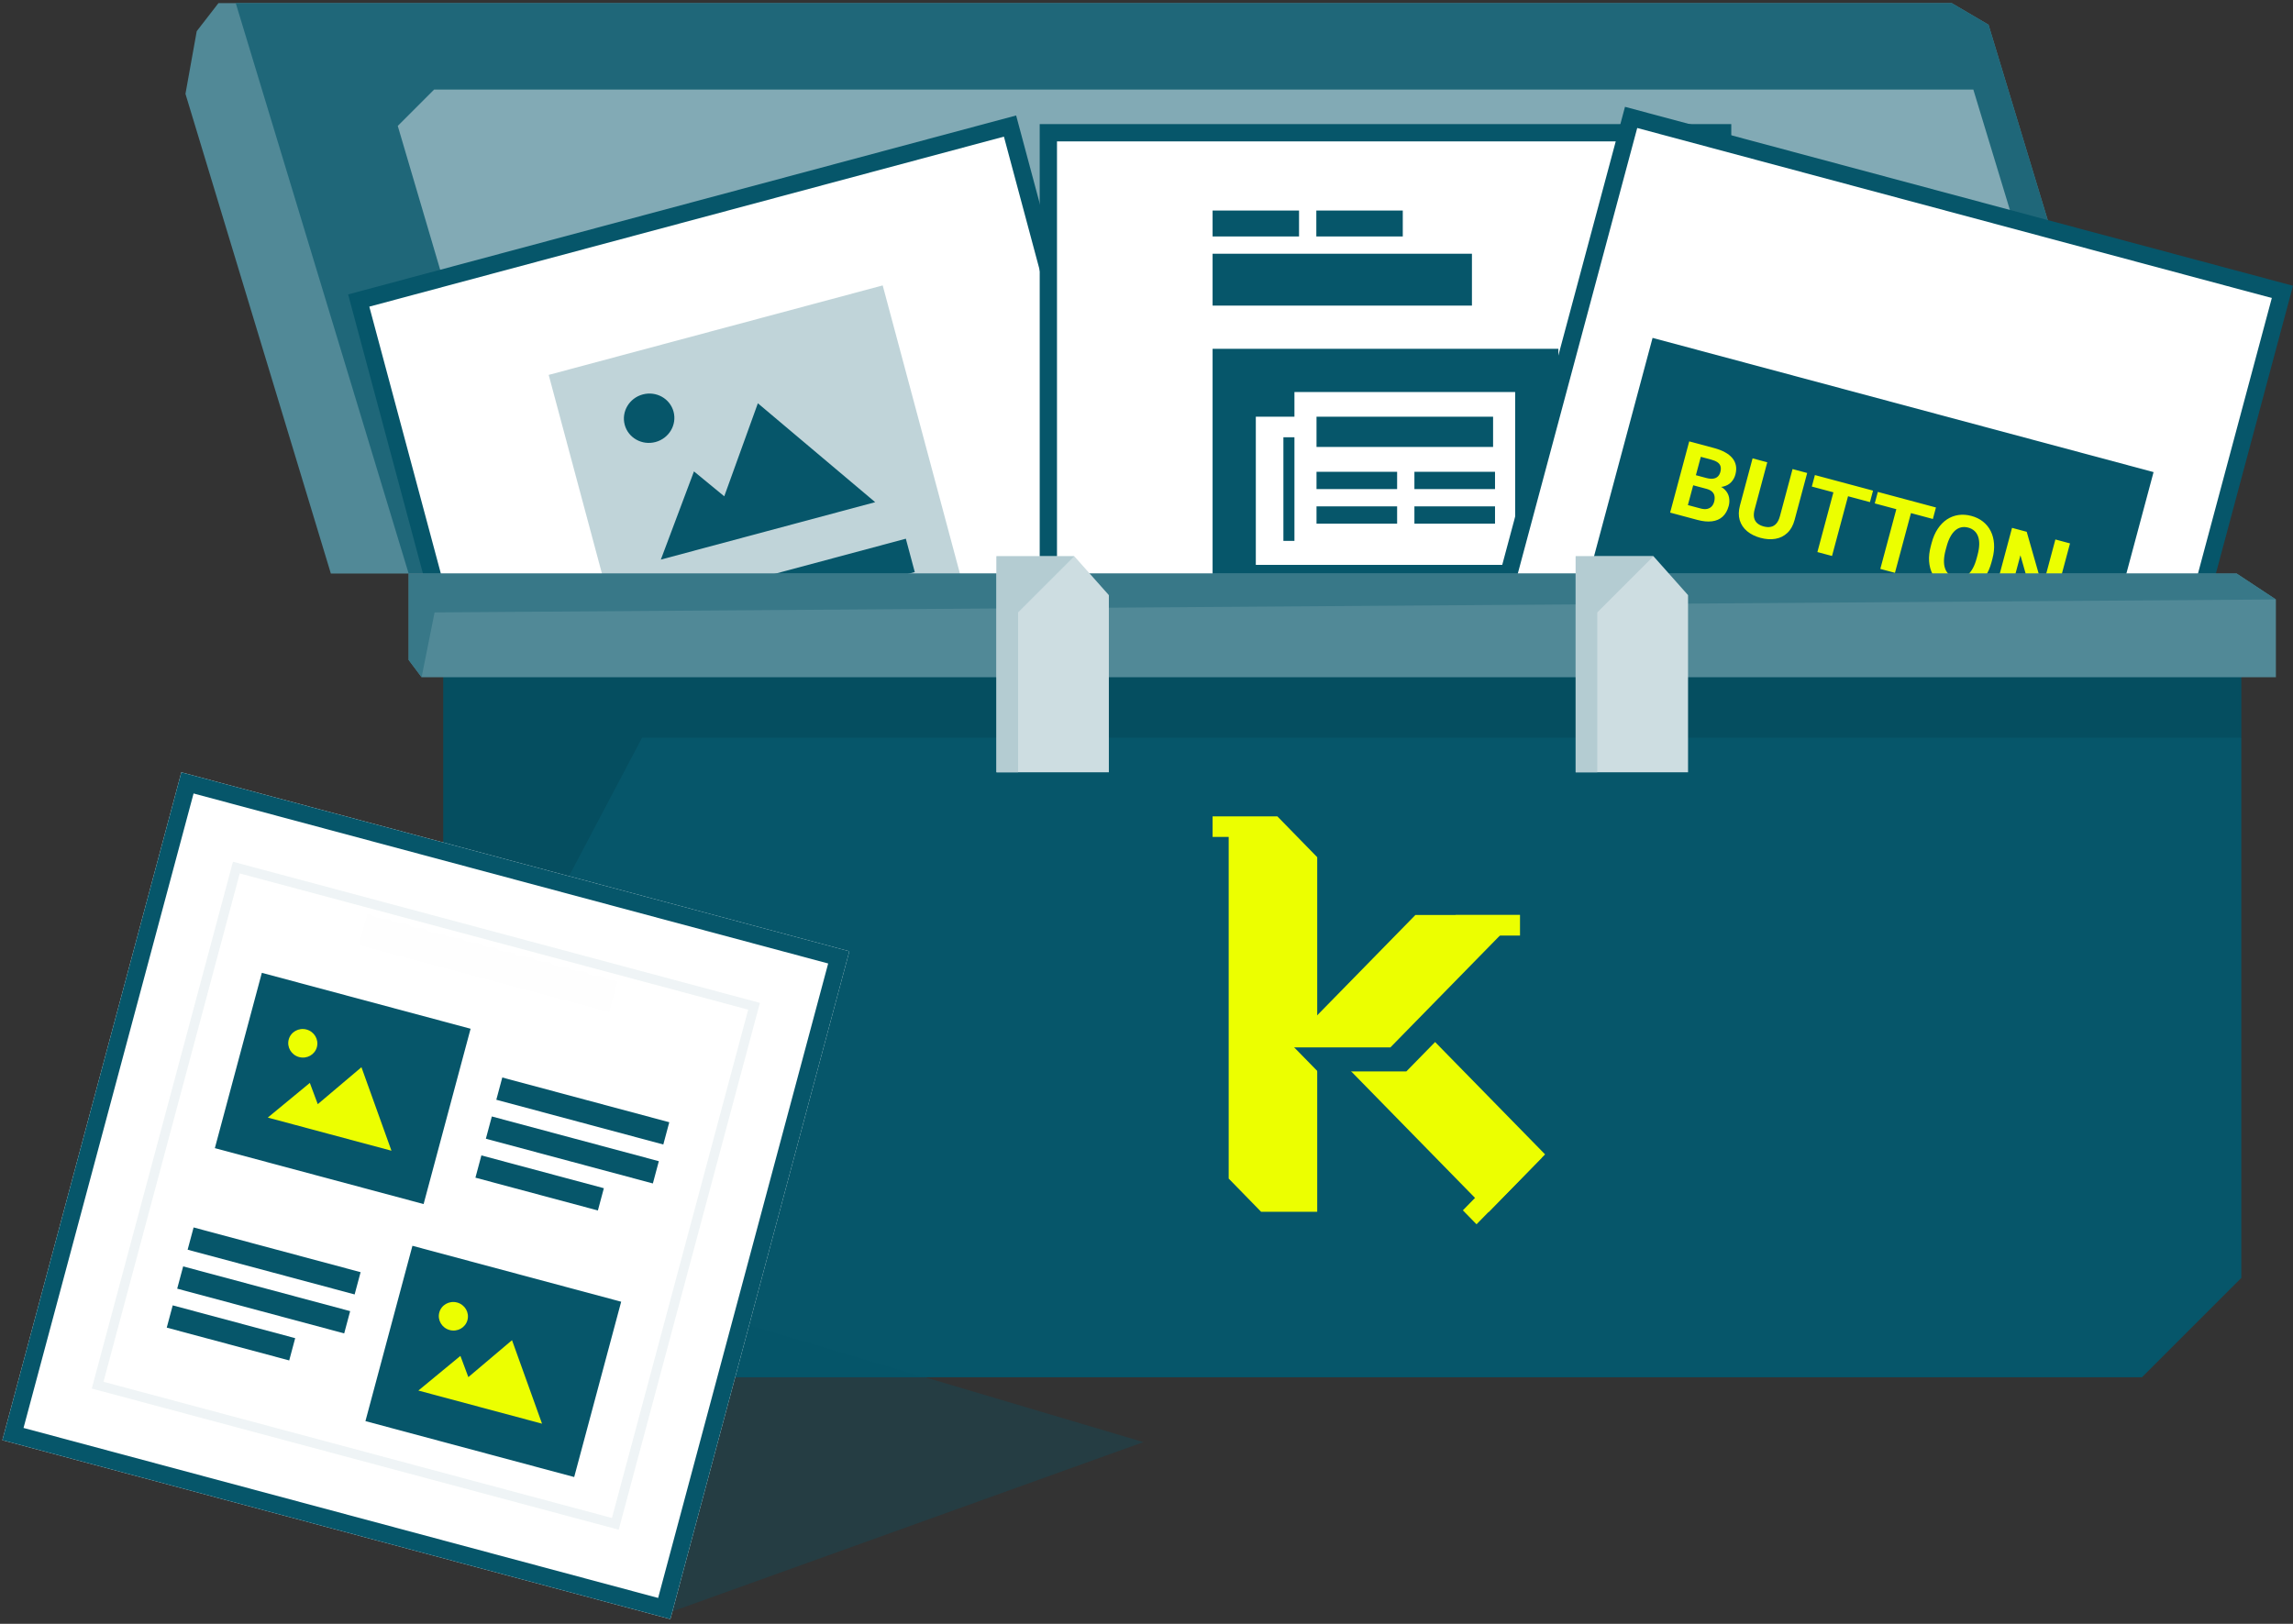 <svg width="480" height="340" viewBox="0 0 480 340" fill="none" xmlns="http://www.w3.org/2000/svg">
<rect x="0" y="0" width="480" height="340" fill="#333333" stroke="none"/>
<path d="M45.732 0.65H408.557L416.262 5.174L451.083 120.084H69.257L38.823 19.651L41.181 6.531L45.732 0.65Z" fill="#518997"/>
<path d="M49.351 0.65H408.557L416.262 5.174L451.083 120.084H85.543L49.351 0.65Z" fill="#1F6779"/>
<path fill-rule="evenodd" clip-rule="evenodd" d="M83.265 26.363L110.895 120.084H443.844L413.081 18.746H90.881L83.265 26.363Z" fill="#82AAB5"/>
<path d="M211.432 26.392L75.093 62.924L111.625 199.264L247.964 162.731L211.432 26.392Z" fill="white"/>
<path d="M184.778 59.761L114.86 78.496L138.278 165.893L208.196 147.159L184.778 59.761Z" fill="#06566A" fill-opacity="0.25"/>
<path fill-rule="evenodd" clip-rule="evenodd" d="M137.22 92.55C140.045 91.794 141.735 88.949 140.998 86.199C140.262 83.446 137.375 81.831 134.551 82.587C131.728 83.343 130.036 86.188 130.772 88.939C131.51 91.689 134.397 93.307 137.22 92.55ZM158.647 84.436L183.205 105.145L160.506 111.227L147.735 114.649L138.336 117.168L145.269 98.7L151.611 103.915L158.647 84.436Z" fill="#06566A"/>
<path d="M189.622 112.794L137.184 126.844L139.057 133.836L191.495 119.785L189.622 112.794Z" fill="#06566A"/>
<path d="M192.432 123.28L139.994 137.331L141.867 144.323L194.305 130.272L192.432 123.28Z" fill="#06566A"/>
<path d="M181.257 137.516L142.802 147.82L144.676 154.812L183.13 144.508L181.257 137.516Z" fill="#06566A"/>
<path fill-rule="evenodd" clip-rule="evenodd" d="M72.876 61.644L212.711 24.175L250.18 164.011L110.345 201.48L72.876 61.644ZM77.309 64.204L112.904 197.047L245.748 161.452L210.152 28.608L77.309 64.204Z" fill="#06566A"/>
<path d="M360.603 27.794H219.454V168.943H360.603V27.794Z" fill="white"/>
<path d="M271.932 44.081H253.836V49.509H271.932V44.081Z" fill="#06566A"/>
<path d="M293.647 44.081H275.551V49.509H293.647V44.081Z" fill="#06566A"/>
<path d="M308.124 53.128H253.836V63.986H308.124V53.128Z" fill="#06566A"/>
<path d="M326.22 73.034H253.836V127.322H326.22V73.034Z" fill="#06566A"/>
<path fill-rule="evenodd" clip-rule="evenodd" d="M270.969 82.082V86.909V87.249H270.124H262.884V118.274H270.969H271.706H279.17H311.743H317.172V113.448V86.909V82.082H311.743H276.456H270.969ZM270.969 91.554V113.249H268.658V91.554H270.969ZM275.589 87.249H312.552V93.582H275.589V87.249ZM292.464 98.785H275.589V102.404H292.464V98.785ZM275.589 106.023H292.464V109.643H275.589V106.023ZM312.956 98.785H296.083V102.404H312.956V98.785ZM296.083 106.023H312.956V109.643H296.083V106.023Z" fill="white"/>
<path d="M326.22 136.37H253.836V142.704H326.22V136.37Z" fill="#06566A" fill-opacity="0.25"/>
<path d="M326.22 146.323H253.836V152.657H326.22V146.323Z" fill="#06566A" fill-opacity="0.25"/>
<path fill-rule="evenodd" clip-rule="evenodd" d="M217.644 25.985H362.412V170.753H217.644V25.985ZM221.263 29.604V167.133H358.793V29.604H221.263Z" fill="#06566A"/>
<path d="M477.784 61.114L341.444 24.582L304.912 160.921L441.252 197.453L477.784 61.114Z" fill="white"/>
<path d="M450.812 98.848L345.936 70.747L331.885 123.185L436.761 151.286L450.812 98.848Z" fill="#06566A"/>
<path d="M357.204 102.348L353.375 101.322L353.92 99.206L357.135 100.068C357.702 100.22 358.185 100.272 358.585 100.225C358.988 100.173 359.316 100.03 359.568 99.798C359.828 99.561 360.014 99.237 360.125 98.826C360.248 98.363 360.261 97.963 360.159 97.628C360.065 97.297 359.852 97.017 359.519 96.787C359.191 96.561 358.74 96.371 358.167 96.217L356.037 95.647L352.686 108.151L349.613 107.328L353.609 92.417L358.813 93.81C359.68 94.042 360.432 94.331 361.071 94.679C361.717 95.028 362.233 95.433 362.622 95.897C363.011 96.358 363.263 96.879 363.379 97.46C363.494 98.032 363.46 98.667 363.274 99.364C363.109 99.977 362.818 100.507 362.398 100.951C361.985 101.398 361.439 101.704 360.756 101.872C360.081 102.044 359.265 102.019 358.308 101.798L357.204 102.348ZM355.319 108.857L350.782 107.641L352.622 105.565L355.961 106.459C356.5 106.604 356.963 106.637 357.351 106.559C357.74 106.472 358.056 106.3 358.301 106.045C358.545 105.788 358.719 105.466 358.824 105.075C358.94 104.639 358.967 104.239 358.902 103.879C358.845 103.519 358.679 103.211 358.404 102.954C358.131 102.692 357.731 102.489 357.204 102.348L354.245 101.555L354.83 99.451L358.518 100.439L359.003 101.458C359.915 101.687 360.601 102.044 361.066 102.525C361.536 103.003 361.829 103.539 361.942 104.132C362.059 104.727 362.038 105.326 361.877 105.927C361.621 106.883 361.196 107.632 360.604 108.177C360.014 108.714 359.273 109.038 358.379 109.15C357.492 109.264 356.471 109.166 355.319 108.857ZM375.24 98.213L378.302 99.033L375.662 108.886C375.354 110.031 374.85 110.933 374.147 111.586C373.453 112.241 372.622 112.652 371.656 112.816C370.697 112.985 369.66 112.92 368.547 112.621C367.434 112.322 366.496 111.859 365.736 111.231C364.982 110.605 364.464 109.832 364.182 108.917C363.909 108.001 363.925 106.97 364.233 105.822L366.873 95.971L369.946 96.792L367.305 106.646C367.126 107.315 367.085 107.889 367.184 108.37C367.282 108.85 367.503 109.242 367.845 109.546C368.196 109.852 368.643 110.078 369.189 110.225C369.748 110.375 370.25 110.402 370.693 110.308C371.142 110.216 371.525 109.986 371.844 109.619C372.168 109.251 372.421 108.734 372.6 108.064L375.24 98.213ZM387.499 101.497L383.503 116.408L380.441 115.589L384.437 100.676L387.499 101.497ZM392.088 102.726L391.444 105.133L379.276 101.874L379.92 99.467L392.088 102.726ZM400.671 105.026L396.675 119.939L393.612 119.117L397.609 104.206L400.671 105.026ZM405.258 106.255L404.614 108.662L392.446 105.402L393.092 102.996L405.258 106.255ZM417.068 117.038L416.879 117.744C416.575 118.879 416.148 119.854 415.6 120.674C415.052 121.492 414.411 122.145 413.682 122.63C412.954 123.108 412.156 123.41 411.288 123.535C410.426 123.663 409.525 123.602 408.582 123.348C407.647 123.099 406.834 122.7 406.147 122.158C405.464 121.616 404.923 120.956 404.525 120.176C404.129 119.389 403.894 118.502 403.821 117.518C403.756 116.533 403.876 115.475 404.18 114.342L404.368 113.634C404.674 112.494 405.101 111.519 405.647 110.706C406.196 109.887 406.834 109.235 407.565 108.75C408.302 108.267 409.102 107.961 409.961 107.835C410.83 107.708 411.731 107.771 412.667 108.021C413.609 108.274 414.422 108.671 415.104 109.212C415.792 109.755 416.331 110.419 416.722 111.204C417.118 111.991 417.348 112.876 417.415 113.861C417.489 114.838 417.373 115.898 417.068 117.038ZM413.776 116.913L413.97 116.186C414.183 115.393 414.297 114.678 414.315 114.04C414.333 113.399 414.255 112.838 414.085 112.353C413.915 111.868 413.656 111.47 413.309 111.157C412.963 110.837 412.531 110.609 412.012 110.469C411.492 110.33 411.004 110.312 410.544 110.415C410.093 110.515 409.672 110.732 409.283 111.067C408.899 111.403 408.557 111.852 408.251 112.415C407.947 112.977 407.688 113.654 407.477 114.447L407.281 115.172C407.071 115.958 406.957 116.674 406.937 117.321C406.919 117.959 406.995 118.526 407.164 119.016C407.334 119.501 407.593 119.903 407.938 120.223C408.284 120.542 408.716 120.771 409.236 120.911C409.755 121.05 410.244 121.068 410.703 120.963C411.163 120.86 411.584 120.639 411.966 120.303C412.352 119.961 412.696 119.507 413 118.946C413.307 118.376 413.564 117.699 413.776 116.913ZM433.321 113.776L429.326 128.687L426.253 127.863L422.94 116.262L420.262 126.258L417.189 125.435L421.185 110.524L424.257 111.347L427.578 122.961L430.26 112.954L433.321 113.776Z" fill="#ECFF00"/>
<path fill-rule="evenodd" clip-rule="evenodd" d="M340.165 22.366L480 59.834L442.531 199.67L302.696 162.201L340.165 22.366ZM342.724 26.798L307.128 159.642L439.972 195.237L475.567 62.394L342.724 26.798Z" fill="#06566A"/>
<path d="M92.781 138.18H469.179V267.566L448.368 288.377H110.877C100.885 288.377 92.781 280.275 92.781 270.281V138.18Z" fill="#06566A"/>
<path opacity="0.1" d="M92.781 138.18H134.402H469.179V154.466H134.402L117.211 187.039V239.518C111.125 251.689 92.781 247.359 92.781 233.75V138.18Z" fill="black"/>
<path d="M85.543 120.084H468.198L476.417 125.513V141.799H88.257L85.543 138.18V120.084Z" fill="#518997"/>
<path d="M85.543 120.084H468.198L476.417 125.513L90.972 128.227L88.257 141.799L85.543 138.18V120.084Z" fill="#387888"/>
<path d="M208.596 116.465H224.882L232.121 124.608V161.705H208.596V116.465Z" fill="#CDDDE1"/>
<path d="M208.596 116.465H224.882L213.12 128.227V161.705H208.596V116.465Z" fill="#B4CCD2"/>
<path d="M329.839 116.465H346.126L353.364 124.608V161.705H329.839V116.465Z" fill="#CDDDE1"/>
<path d="M329.839 116.465H346.126L334.363 128.227V161.705H329.839V116.465Z" fill="#B4CCD2"/>
<path fill-rule="evenodd" clip-rule="evenodd" d="M267.392 170.928H257.206H253.836V175.231H257.206V246.769L263.993 253.725H275.736V179.477L267.392 170.928Z" fill="#ECFF00"/>
<path fill-rule="evenodd" clip-rule="evenodd" d="M295.276 212.929H271.693L311.646 253.756L323.437 241.705L295.276 212.929Z" fill="#ECFF00"/>
<path fill-rule="evenodd" clip-rule="evenodd" d="M275.837 224.331H294.393L328.292 189.69H299.613L270.776 219.16L275.837 224.331Z" fill="#06566A"/>
<path fill-rule="evenodd" clip-rule="evenodd" d="M269.165 219.297H291.063L318.183 191.583H296.285L269.165 219.297Z" fill="#ECFF00"/>
<path d="M318.186 191.583H304.71V195.888H318.186V191.583Z" fill="#ECFF00"/>
<path fill-rule="evenodd" clip-rule="evenodd" d="M306.226 253.417L319.906 239.436L322.765 242.359L309.083 256.338L306.226 253.417Z" fill="#ECFF00"/>
<path d="M129.732 269.376L239.359 301.949L139.073 337.994L5.92 296.373L129.732 269.376Z" fill="#06566A" fill-opacity="0.3"/>
<path d="M177.797 199.173L37.961 161.705L0.493 301.54L140.328 339.009L177.797 199.173Z" fill="white"/>
<g opacity="0.25">
<path opacity="0.25" d="M51.224 182.121L49.476 181.652L49.009 183.4L20.906 288.275L20.439 290.024L22.187 290.492L127.063 318.594L128.811 319.062L129.279 317.314L157.381 212.437L157.849 210.689L156.101 210.222L51.224 182.121Z" stroke="#06566A" stroke-width="2"/>
<mask id="mask0_756_3012" style="mask-type:alpha" maskUnits="userSpaceOnUse" x="22" y="183" width="134" height="134">
<g opacity="0.25">
<path opacity="0.25" d="M50.757 183.867L155.633 211.97L127.531 316.846L22.654 288.744L50.757 183.867Z" fill="#06566A"/>
</g>
</mask>
<g mask="url(#mask0_756_3012)">
<g opacity="0.25">
<path opacity="0.25" d="M155.633 211.969L50.757 183.867L47.947 194.355L152.823 222.456L155.633 211.969Z" fill="#06566A"/>
<path opacity="0.25" d="M129.413 204.945L76.975 190.894L75.101 197.886L127.539 211.936L129.413 204.945Z" fill="white"/>
</g>
</g>
</g>
<path d="M98.511 215.398L54.812 203.689L44.977 240.396L88.675 252.105L98.511 215.398Z" fill="#06566A"/>
<path fill-rule="evenodd" clip-rule="evenodd" d="M62.614 221.329C64.244 221.765 65.911 220.828 66.336 219.236C66.763 217.643 65.789 215.998 64.161 215.56C62.53 215.124 60.864 216.062 60.437 217.654C60.011 219.248 60.985 220.893 62.614 221.329ZM75.663 223.452L81.944 240.935L68.848 237.426L61.481 235.451L56.059 233.998L64.858 226.738L66.519 231.188L75.663 223.452Z" fill="#ECFF00"/>
<path d="M140.102 234.972L105.143 225.605L103.894 230.266L138.853 239.634L140.102 234.972Z" fill="#06566A"/>
<path d="M137.916 243.13L102.957 233.763L101.708 238.424L136.667 247.791L137.916 243.13Z" fill="#06566A"/>
<path d="M126.407 248.788L100.771 241.919L99.522 246.58L125.158 253.449L126.407 248.788Z" fill="#06566A"/>
<path d="M75.486 266.367L40.527 257L39.278 261.661L74.237 271.028L75.486 266.367Z" fill="#06566A"/>
<path d="M73.3 274.525L38.341 265.158L37.092 269.819L72.051 279.186L73.3 274.525Z" fill="#06566A"/>
<path d="M61.792 280.185L36.155 273.316L34.906 277.977L60.543 284.846L61.792 280.185Z" fill="#06566A"/>
<path d="M130.032 272.553L86.334 260.844L76.498 297.551L120.197 309.26L130.032 272.553Z" fill="#06566A"/>
<path fill-rule="evenodd" clip-rule="evenodd" d="M94.135 278.484C95.765 278.921 97.43 277.984 97.857 276.39C98.284 274.797 97.311 273.152 95.68 272.716C94.052 272.28 92.385 273.218 91.958 274.81C91.531 276.402 92.506 278.047 94.135 278.484ZM107.182 280.606L113.465 298.089L100.369 294.58L93.002 292.606L87.579 291.153L96.379 283.894L98.04 288.342L107.182 280.606Z" fill="#ECFF00"/>
<path fill-rule="evenodd" clip-rule="evenodd" d="M37.961 161.705L177.796 199.174L140.328 339.009L0.492 301.54L37.961 161.705ZM40.52 166.137L4.925 298.981L137.769 334.576L173.364 201.733L40.52 166.137Z" fill="#06566A"/>
</svg>
